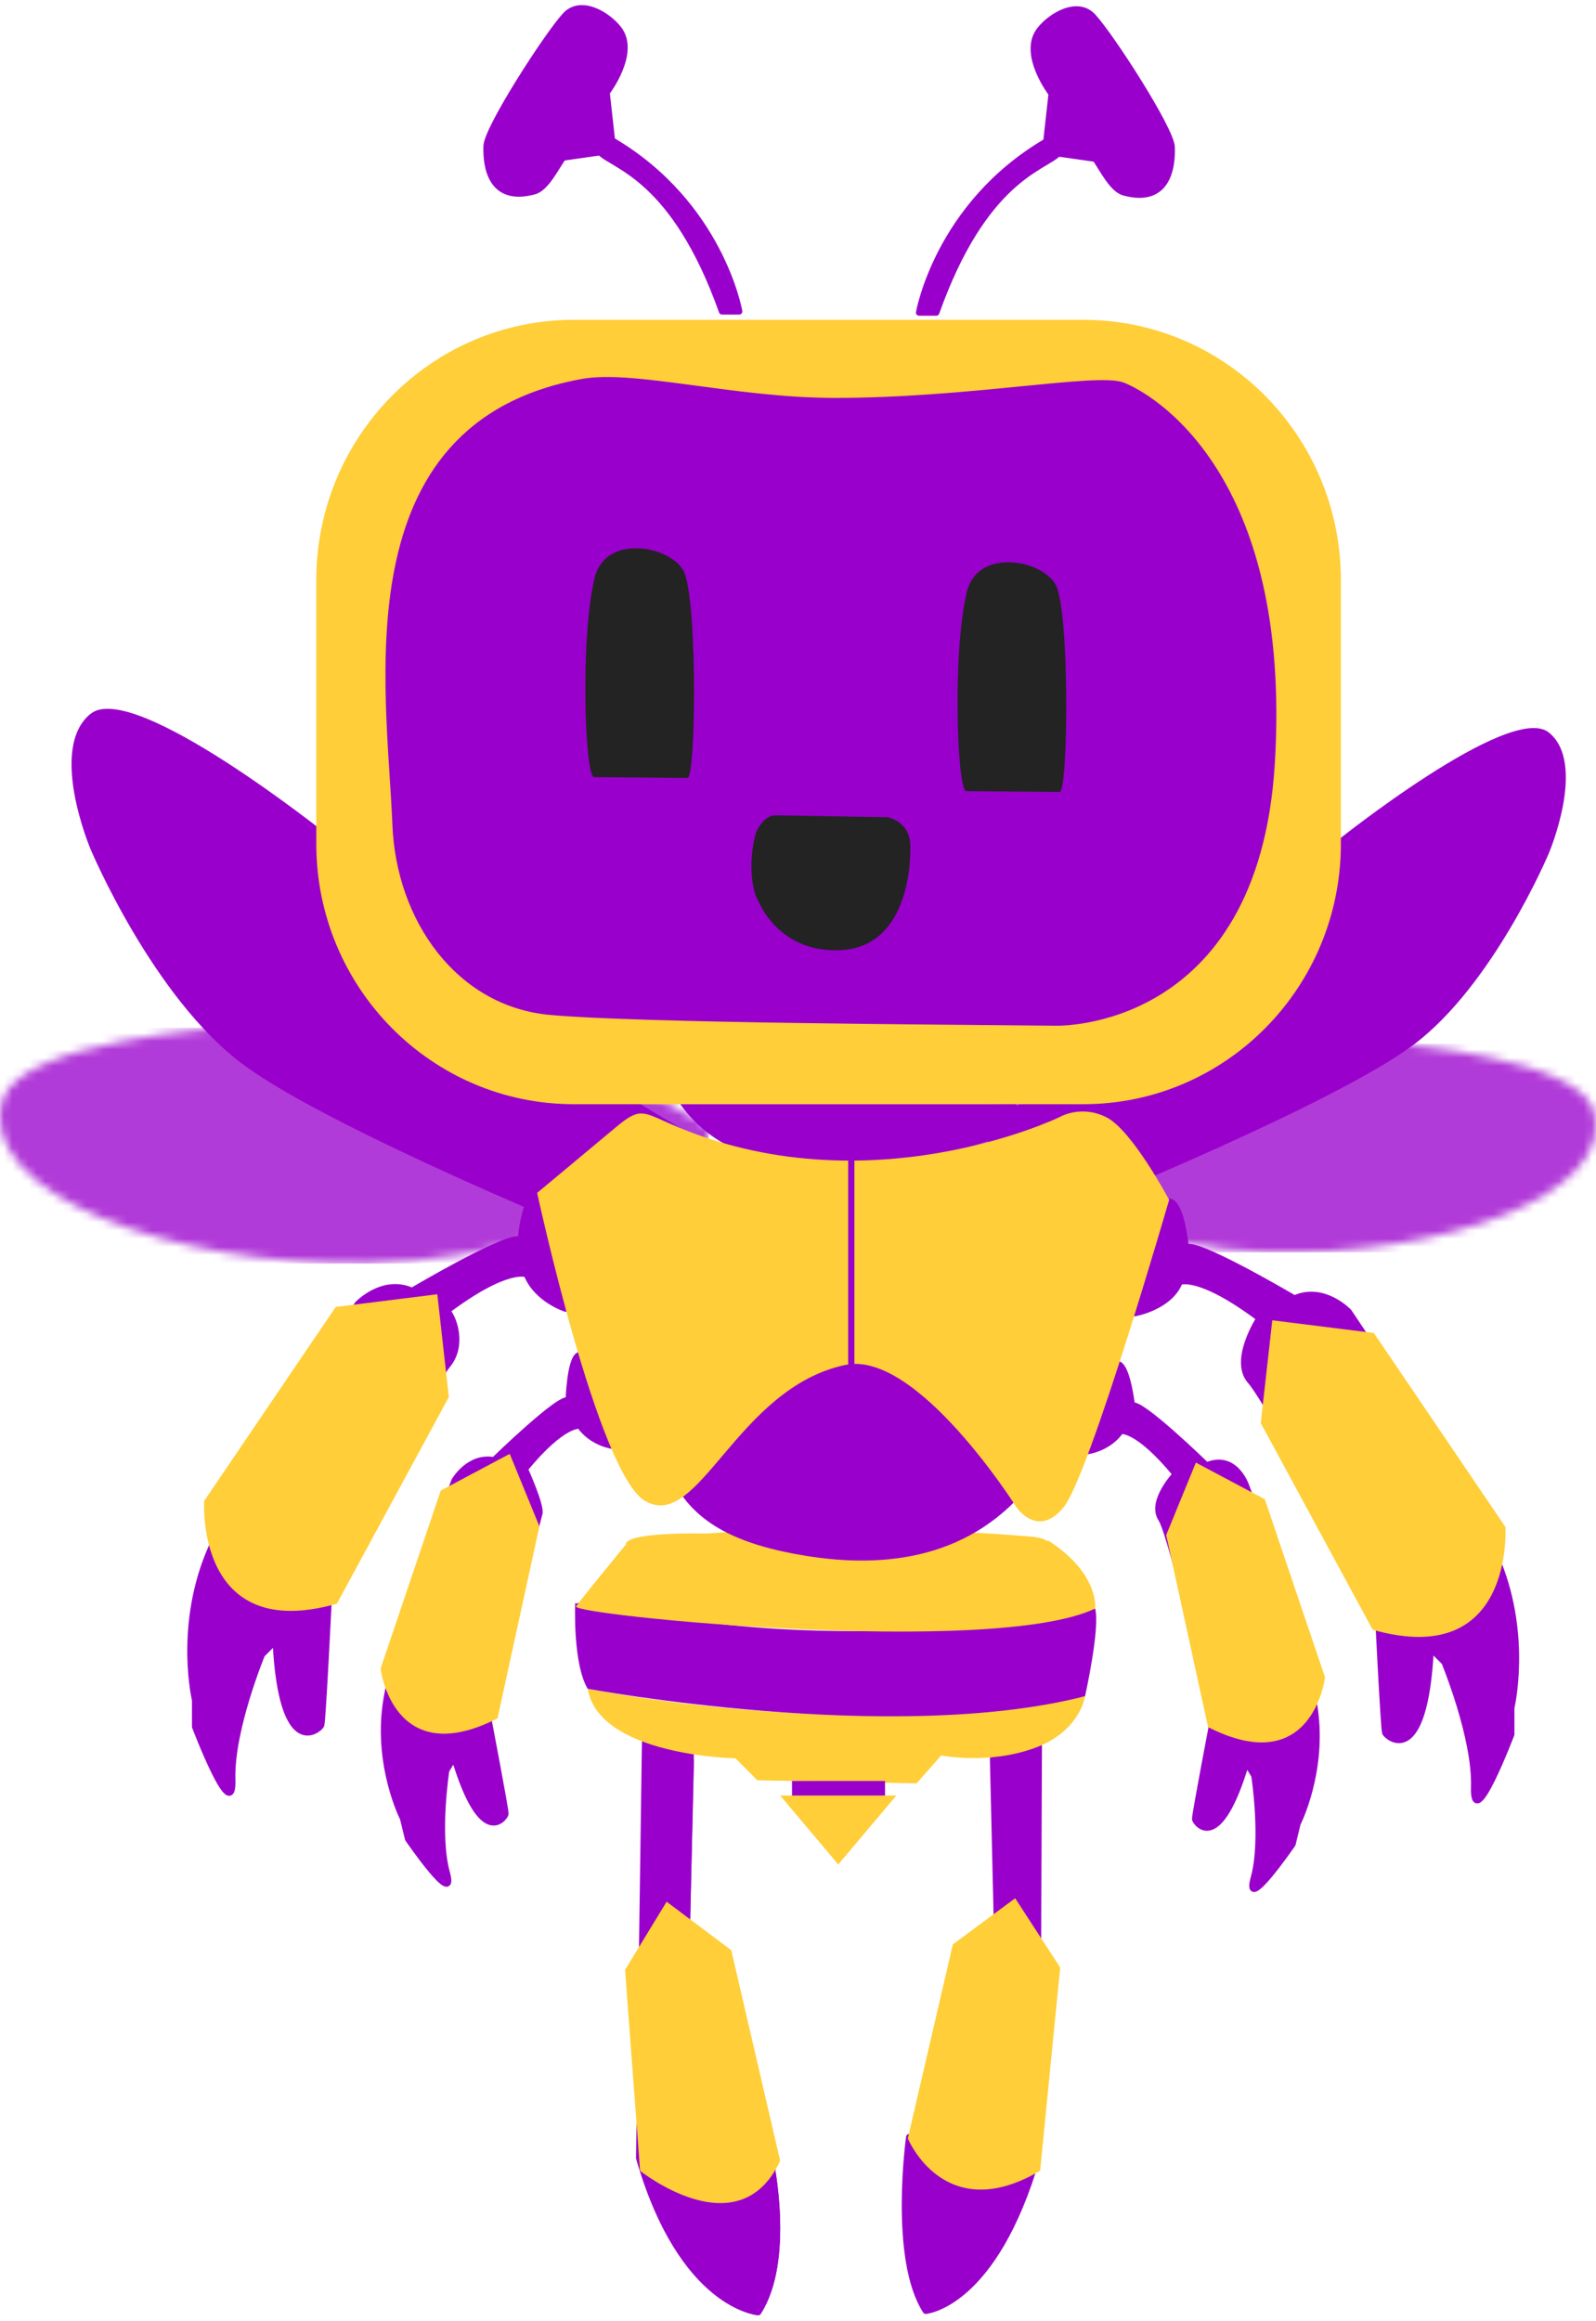 <svg width="194" height="282" viewBox="0 0 194 282" fill="none" xmlns="http://www.w3.org/2000/svg">
  <mask id="mask0_25_9" style="mask-type:luminance" maskUnits="userSpaceOnUse" x="117" y="126"
    width="77" height="27">
    <path
      d="M123.181 133.488C146.425 135.57 147.957 130.614 169.748 126.813C169.748 126.813 192.031 128.517 193.772 135.077C196.424 145.061 175.473 152.708 154.093 152.133C140.087 151.756 126.523 146.608 117.102 140.612L117.173 136.735L123.181 133.488Z"
      fill="white" />
  </mask>
  <g mask="url(#mask0_25_9)">
    <path fill-rule="evenodd" clip-rule="evenodd" d="M117.102 126.813H194V152.164H117.102V126.813Z"
      fill="#9900CC" fill-opacity="0.769" />
  </g>
  <path fill-rule="evenodd" clip-rule="evenodd"
    d="M121.666 135.476C144.319 122.09 144.791 120.53 162.348 102.296C162.348 102.296 183.589 85.256 188.258 88.991C192.926 92.726 188.258 103.696 188.258 103.696C188.258 103.696 181.489 119.802 171.685 127.038C161.881 134.274 131.304 146.645 131.304 146.645L118.232 142.677L121.666 135.476Z"
    fill="#9900CC" />
  <path fill-rule="evenodd" clip-rule="evenodd"
    d="M78.405 211.705L83.977 212.548L83.42 237.462L88.249 262.536H93.656C93.656 262.536 96.235 274.608 92.149 280.923C92.149 280.923 82.906 280.261 77.688 262.205L78.405 211.705Z"
    fill="#9900CC" stroke="#9900CC" stroke-width="0.756" stroke-miterlimit="22.926"
    stroke-linecap="round" stroke-linejoin="round" />
  <path fill-rule="evenodd" clip-rule="evenodd"
    d="M126.276 212.182L120.704 213.712L121.261 237.3L116.432 262.374L110.513 259.652C110.513 259.652 108.446 274.446 112.532 280.761C112.532 280.761 120.855 280.1 126.073 262.043L126.276 212.182Z"
    fill="#9900CC" stroke="#9900CC" stroke-width="0.756" stroke-miterlimit="22.926"
    stroke-linecap="round" stroke-linejoin="round" />
  <mask id="mask1_25_9" style="mask-type:luminance" maskUnits="userSpaceOnUse" x="0" y="124"
    width="87" height="30">
    <path
      d="M79.444 133.108C53.353 135.066 51.716 129.486 27.349 124.872C27.349 124.872 2.342 126.422 0.284 133.747C-2.85 144.897 20.512 153.808 44.489 153.51C60.196 153.314 75.486 147.763 86.144 141.192L86.126 136.846L79.444 133.108Z"
      fill="white" />
  </mask>
  <g mask="url(#mask1_25_9)">
    <path fill-rule="evenodd" clip-rule="evenodd"
      d="M-0 124.872H86.143V153.517H-0V124.872Z" fill="#9900CC"
      fill-opacity="0.769" />
  </g>
  <path fill-rule="evenodd" clip-rule="evenodd"
    d="M85.68 138.835C60.282 123.828 59.753 122.079 40.069 101.636C40.069 101.636 16.255 82.532 11.021 86.719C5.787 90.906 11.021 103.206 11.021 103.206C11.021 103.206 18.61 121.263 29.601 129.375C40.593 137.488 74.874 151.358 74.874 151.358L89.529 146.909L85.68 138.835Z"
    fill="#9900CC" />
  <path
    d="M131.68 38.858H69.755C52.464 38.858 38.446 53.022 38.446 70.495V102.522C38.446 119.994 52.464 134.159 69.755 134.159H131.68C148.972 134.159 162.989 119.994 162.989 102.522V70.495C162.989 53.022 148.972 38.858 131.68 38.858Z"
    fill="#FFCE38" />
  <path fill-rule="evenodd" clip-rule="evenodd"
    d="M70.792 46.413C77.016 45.283 89.271 48.715 101.441 48.724C117.812 48.736 133.369 45.632 136.478 46.842C139.587 48.052 156.792 57.482 154.571 92.911C152.556 125.043 128.333 124.245 128.333 124.245C115.759 124.108 78.043 123.943 66.902 122.939C55.761 121.936 48.523 111.693 48.072 100.16C47.424 83.633 41.884 51.663 70.792 46.413Z"
    fill="#9900CC" stroke="#9900CC" stroke-width="0.756" stroke-miterlimit="22.926"
    stroke-linecap="round" stroke-linejoin="round" />
  <path fill-rule="evenodd" clip-rule="evenodd"
    d="M83.249 69.728C84.806 74.19 84.563 94.528 83.564 94.519L72.203 94.418C71.104 94.409 70.498 77.648 72.269 70.244C73.624 64.574 82.104 66.447 83.249 69.728Z"
    fill="#232323" />
  <path fill-rule="evenodd" clip-rule="evenodd"
    d="M128.493 71.43C130.05 75.892 129.807 96.23 128.809 96.221L117.447 96.12C116.348 96.11 115.743 79.349 117.513 71.946C118.869 66.276 127.348 68.149 128.493 71.43Z"
    fill="#232323" />
  <path fill-rule="evenodd" clip-rule="evenodd"
    d="M72.937 18.504C74.71 20.277 81.961 21.566 87.762 37.841H89.857C89.857 37.841 87.601 24.789 74.387 17.054L73.743 11.252C73.743 11.252 77.449 6.418 75.193 3.518C73.807 1.735 70.571 -0.158 68.705 1.887C66.454 4.352 59.215 15.582 59.141 17.735C59.062 20.012 59.526 24.707 64.937 23.247C66.37 22.86 67.568 20.358 68.425 19.149L72.937 18.504Z"
    fill="#9900CC" stroke="#9900CC" stroke-width="0.756" stroke-miterlimit="22.926"
    stroke-linecap="round" stroke-linejoin="round" />
  <path fill-rule="evenodd" clip-rule="evenodd"
    d="M128.634 18.644C126.861 20.417 119.609 21.706 113.808 37.982H111.714C111.714 37.982 113.97 24.929 127.184 17.194L127.828 11.393C127.828 11.393 124.122 6.559 126.378 3.658C127.764 1.875 131 -0.017 132.866 2.027C135.117 4.492 142.356 15.723 142.43 17.876C142.509 20.152 142.045 24.847 136.634 23.387C135.201 23.001 134.003 20.499 133.146 19.289L128.634 18.644Z"
    fill="#9900CC" stroke="#9900CC" stroke-width="0.756" stroke-miterlimit="22.926"
    stroke-linecap="round" stroke-linejoin="round" />
  <path fill-rule="evenodd" clip-rule="evenodd"
    d="M107.931 98.916C107.931 98.916 110.918 99.417 111.028 102.625C111.137 105.833 110.36 115.441 102.154 115.823C94.496 116.18 91.947 109.859 91.947 109.859C90.773 108.008 90.698 104.124 91.457 101.306C91.666 100.527 92.707 98.657 94.278 98.684L107.931 98.916Z"
    fill="#232323" stroke="#9900CC" stroke-width="0.756" stroke-miterlimit="22.926"
    stroke-linecap="round" stroke-linejoin="round" />
  <path fill-rule="evenodd" clip-rule="evenodd"
    d="M71.437 205.187C71.437 205.187 104.205 211.812 131.892 206.084C131.892 206.084 131.322 210.393 125.68 212.411C120.039 214.429 114.397 213.283 114.397 213.283L111.416 216.677L92.063 216.303L89.394 213.633C89.394 213.633 72.833 213.355 71.437 205.187Z"
    fill="#FFCE38" />
  <path fill-rule="evenodd" clip-rule="evenodd"
    d="M69.915 194.769C69.915 194.769 69.601 202.11 71.437 205.187C71.437 205.187 108.597 212.074 131.892 206.084C131.892 206.084 133.754 197.769 133.117 195.435C133.117 195.435 102.565 202.21 71.363 194.47C70.898 194.355 70.149 195.003 69.915 194.769Z"
    fill="#9900CC" />
  <path fill-rule="evenodd" clip-rule="evenodd"
    d="M76.044 187.697C76.044 187.697 70.772 194.123 70.027 195.169C69.282 196.216 120.784 201.353 133.117 195.435C133.117 195.435 133.678 191.227 127.451 187.197C127.451 187.197 95.8 193.512 76.044 187.697Z"
    fill="#FFCE38" />
  <path fill-rule="evenodd" clip-rule="evenodd"
    d="M85.822 186.324C85.822 186.324 76.588 186.079 76.077 187.545C75.566 189.012 108.075 194.017 127.428 187.79C127.428 187.79 128.014 186.919 125.178 186.684C112.875 185.662 98.023 185.448 85.822 186.324Z"
    fill="#FFCE38" />
  <path fill-rule="evenodd" clip-rule="evenodd"
    d="M78.405 213.874H83.977L83.42 237.462L88.249 262.536H93.656C93.656 262.536 96.235 274.608 92.149 280.923C92.149 280.923 83.826 280.261 78.608 262.205L78.405 213.874Z"
    fill="#9900CC" stroke="#9900CC" stroke-width="0.756" stroke-miterlimit="22.926"
    stroke-linecap="round" stroke-linejoin="round" />
  <path fill-rule="evenodd" clip-rule="evenodd"
    d="M81.03 231.056L75.979 239.333L77.803 263.744C77.803 263.744 89.782 273.338 94.832 262.536L88.886 236.948L81.03 231.056Z"
    fill="#FFCE38" />
  <path fill-rule="evenodd" clip-rule="evenodd"
    d="M123.397 230.635L115.821 236.247L110.35 259.815C110.35 259.815 114.787 270.618 126.431 263.744L128.868 239.053L123.397 230.635Z"
    fill="#FFCE38" />
  <path fill-rule="evenodd" clip-rule="evenodd"
    d="M65.237 145.072L68.752 159.004C68.752 159.004 65.238 157.889 64.03 154.824C64.03 154.824 61.719 153.708 54.33 159.249C55.17 160.09 56.365 163.509 54.384 165.86C52.403 168.212 39.976 193.872 39.976 193.872C39.976 193.872 39.23 209.15 39.045 209.612C38.861 210.074 34.243 214.23 33.504 199.36L31.841 201.022C31.841 201.022 28.055 210.166 28.239 216.17C28.424 222.173 23.713 209.797 23.713 209.797V206.564C23.713 206.564 21.681 198.067 25.284 189.016C28.886 179.964 43.476 158.46 43.476 158.46C43.476 158.46 46.521 155.234 50.083 156.841C50.083 156.841 62.375 149.577 63.283 150.694C63.283 150.694 63.767 145.356 65.237 145.072Z"
    fill="#9900CC" stroke="#9900CC" stroke-width="0.756" stroke-miterlimit="22.926"
    stroke-linecap="round" stroke-linejoin="round" />
  <path fill-rule="evenodd" clip-rule="evenodd"
    d="M142.183 145.996L137.968 159.545C137.968 159.545 142.183 158.813 143.39 155.748C143.39 155.748 145.702 154.633 153.09 160.174C153.09 160.174 149.745 165.296 152.01 167.811C154.275 170.326 167.445 194.796 167.445 194.796C167.445 194.796 168.191 210.075 168.375 210.536C168.56 210.998 173.178 215.154 173.917 200.284L175.579 201.947C175.579 201.947 179.366 211.09 179.181 217.094C178.997 223.098 183.707 210.721 183.707 210.721V207.489C183.707 207.489 185.739 198.991 182.137 189.94C178.535 180.889 163.945 159.384 163.945 159.384C163.945 159.384 160.9 156.159 157.338 157.765C157.338 157.765 145.046 150.501 144.138 151.619C144.138 151.619 143.654 146.281 142.183 145.996Z"
    fill="#9900CC" stroke="#9900CC" stroke-width="0.756" stroke-miterlimit="22.926"
    stroke-linecap="round" stroke-linejoin="round" />
  <path fill-rule="evenodd" clip-rule="evenodd"
    d="M70.358 164.658L74.507 175.675C74.507 175.675 71.994 175.371 70.481 173.224C70.481 173.224 68.479 172.794 63.797 178.481C63.797 178.481 65.808 182.918 65.567 183.888C65.326 184.859 59.199 208.019 59.199 208.019C59.199 208.019 61.5 220 61.444 220.393C61.388 220.786 58.592 224.877 55.217 213.492L54.242 215.094C54.242 215.094 53.031 222.894 54.305 227.512C55.58 232.13 49.597 223.426 49.597 223.426L48.987 220.921C48.987 220.921 45.811 214.718 46.897 207.025C47.982 199.331 55.236 179.915 55.236 179.915C55.236 179.915 56.988 176.842 60.051 177.415C60.051 177.415 68.209 169.469 69.123 170.164C69.123 170.164 69.272 165.156 70.358 164.658Z"
    fill="#9900CC" stroke="#9900CC" stroke-width="0.756" stroke-miterlimit="22.926"
    stroke-linecap="round" stroke-linejoin="round" />
  <path fill-rule="evenodd" clip-rule="evenodd"
    d="M135.992 165.775L132.204 176.309C132.204 176.309 134.717 176.005 136.23 173.857C136.23 173.857 138.232 173.428 142.914 179.115C142.914 179.115 139.78 182.428 141.144 184.522C142.507 186.616 147.513 208.653 147.513 208.653C147.513 208.653 145.211 220.634 145.267 221.027C145.323 221.42 148.119 225.511 151.494 214.126L152.469 215.728C152.469 215.728 153.68 223.528 152.406 228.146C151.131 232.764 157.114 224.06 157.114 224.06L157.724 221.554C157.724 221.554 160.9 215.352 159.814 207.659C158.729 199.965 151.475 180.549 151.475 180.549C151.475 180.549 150.144 176.563 146.66 178.049C146.66 178.049 138.502 170.103 137.588 170.798C137.588 170.798 137.078 166.273 135.992 165.775Z"
    fill="#9900CC" stroke="#9900CC" stroke-width="0.756" stroke-miterlimit="22.926"
    stroke-linecap="round" stroke-linejoin="round" />
  <path fill-rule="evenodd" clip-rule="evenodd"
    d="M40.81 158.793L24.818 182.361C24.818 182.361 23.695 199.756 40.95 194.846L54.558 169.735L53.155 157.25L40.81 158.793Z"
    fill="#FFCE38" />
  <path fill-rule="evenodd" clip-rule="evenodd"
    d="M166.997 161.959L182.989 185.526C182.989 185.526 184.112 202.921 166.857 198.011L153.249 172.901L154.652 160.415L166.997 161.959Z"
    fill="#FFCE38" />
  <path fill-rule="evenodd" clip-rule="evenodd"
    d="M82.697 134.159H123.609C123.521 134.105 123.204 137.623 119.837 138.721C111.019 141.596 90.916 145.874 82.697 134.159Z"
    fill="#9900CC" />
  <path fill-rule="evenodd" clip-rule="evenodd"
    d="M80.044 160.607C79.149 178.35 81.343 185.963 98.013 188.659C107.481 190.191 118.077 189.106 125.322 179.59C134.743 167.216 115.901 143.874 80.044 160.607Z"
    fill="#9900CC" stroke="#9900CC" stroke-width="0.756" stroke-miterlimit="22.926"
    stroke-linecap="round" stroke-linejoin="round" />
  <path fill-rule="evenodd" clip-rule="evenodd"
    d="M74.912 136.92L65.295 144.934C65.295 144.934 72.659 179.022 78.415 182.365C84.957 186.164 89.497 168.656 102.742 165.838C111.47 163.981 123.54 183.108 123.54 183.108C123.54 183.108 126.14 187.008 129.297 183.108C132.454 179.208 142.111 145.782 142.111 145.782C142.111 145.782 137.641 137.35 134.497 135.754C131.353 134.159 128.74 135.754 128.74 135.754C128.74 135.754 105.344 147.034 81.5 136.556C78.1 135.062 77.759 134.547 74.912 136.92Z"
    fill="#FFCE38" />
  <path d="M107.579 216.384H96.272V219.681H107.579V216.384Z" fill="#9900CC" />
  <path fill-rule="evenodd" clip-rule="evenodd"
    d="M94.836 218.155H108.952L101.894 226.529L94.836 218.155Z" fill="#FFCE38" />
  <path d="M103.477 141.014V165.711" stroke="#9900CC" stroke-width="0.756"
    stroke-miterlimit="22.926" stroke-linecap="round" stroke-linejoin="round" />
  <path fill-rule="evenodd" clip-rule="evenodd"
    d="M153.743 182.159L161.062 203.798C161.062 203.798 159.577 216.314 146.848 209.844L141.757 186.508L145.363 177.704L153.743 182.159Z"
    fill="#FFCE38" />
  <path fill-rule="evenodd" clip-rule="evenodd"
    d="M53.578 181.098L46.259 202.737C46.259 202.737 47.744 215.253 60.473 208.783L65.564 185.447L61.958 176.643L53.578 181.098Z"
    fill="#FFCE38" />
</svg>
  